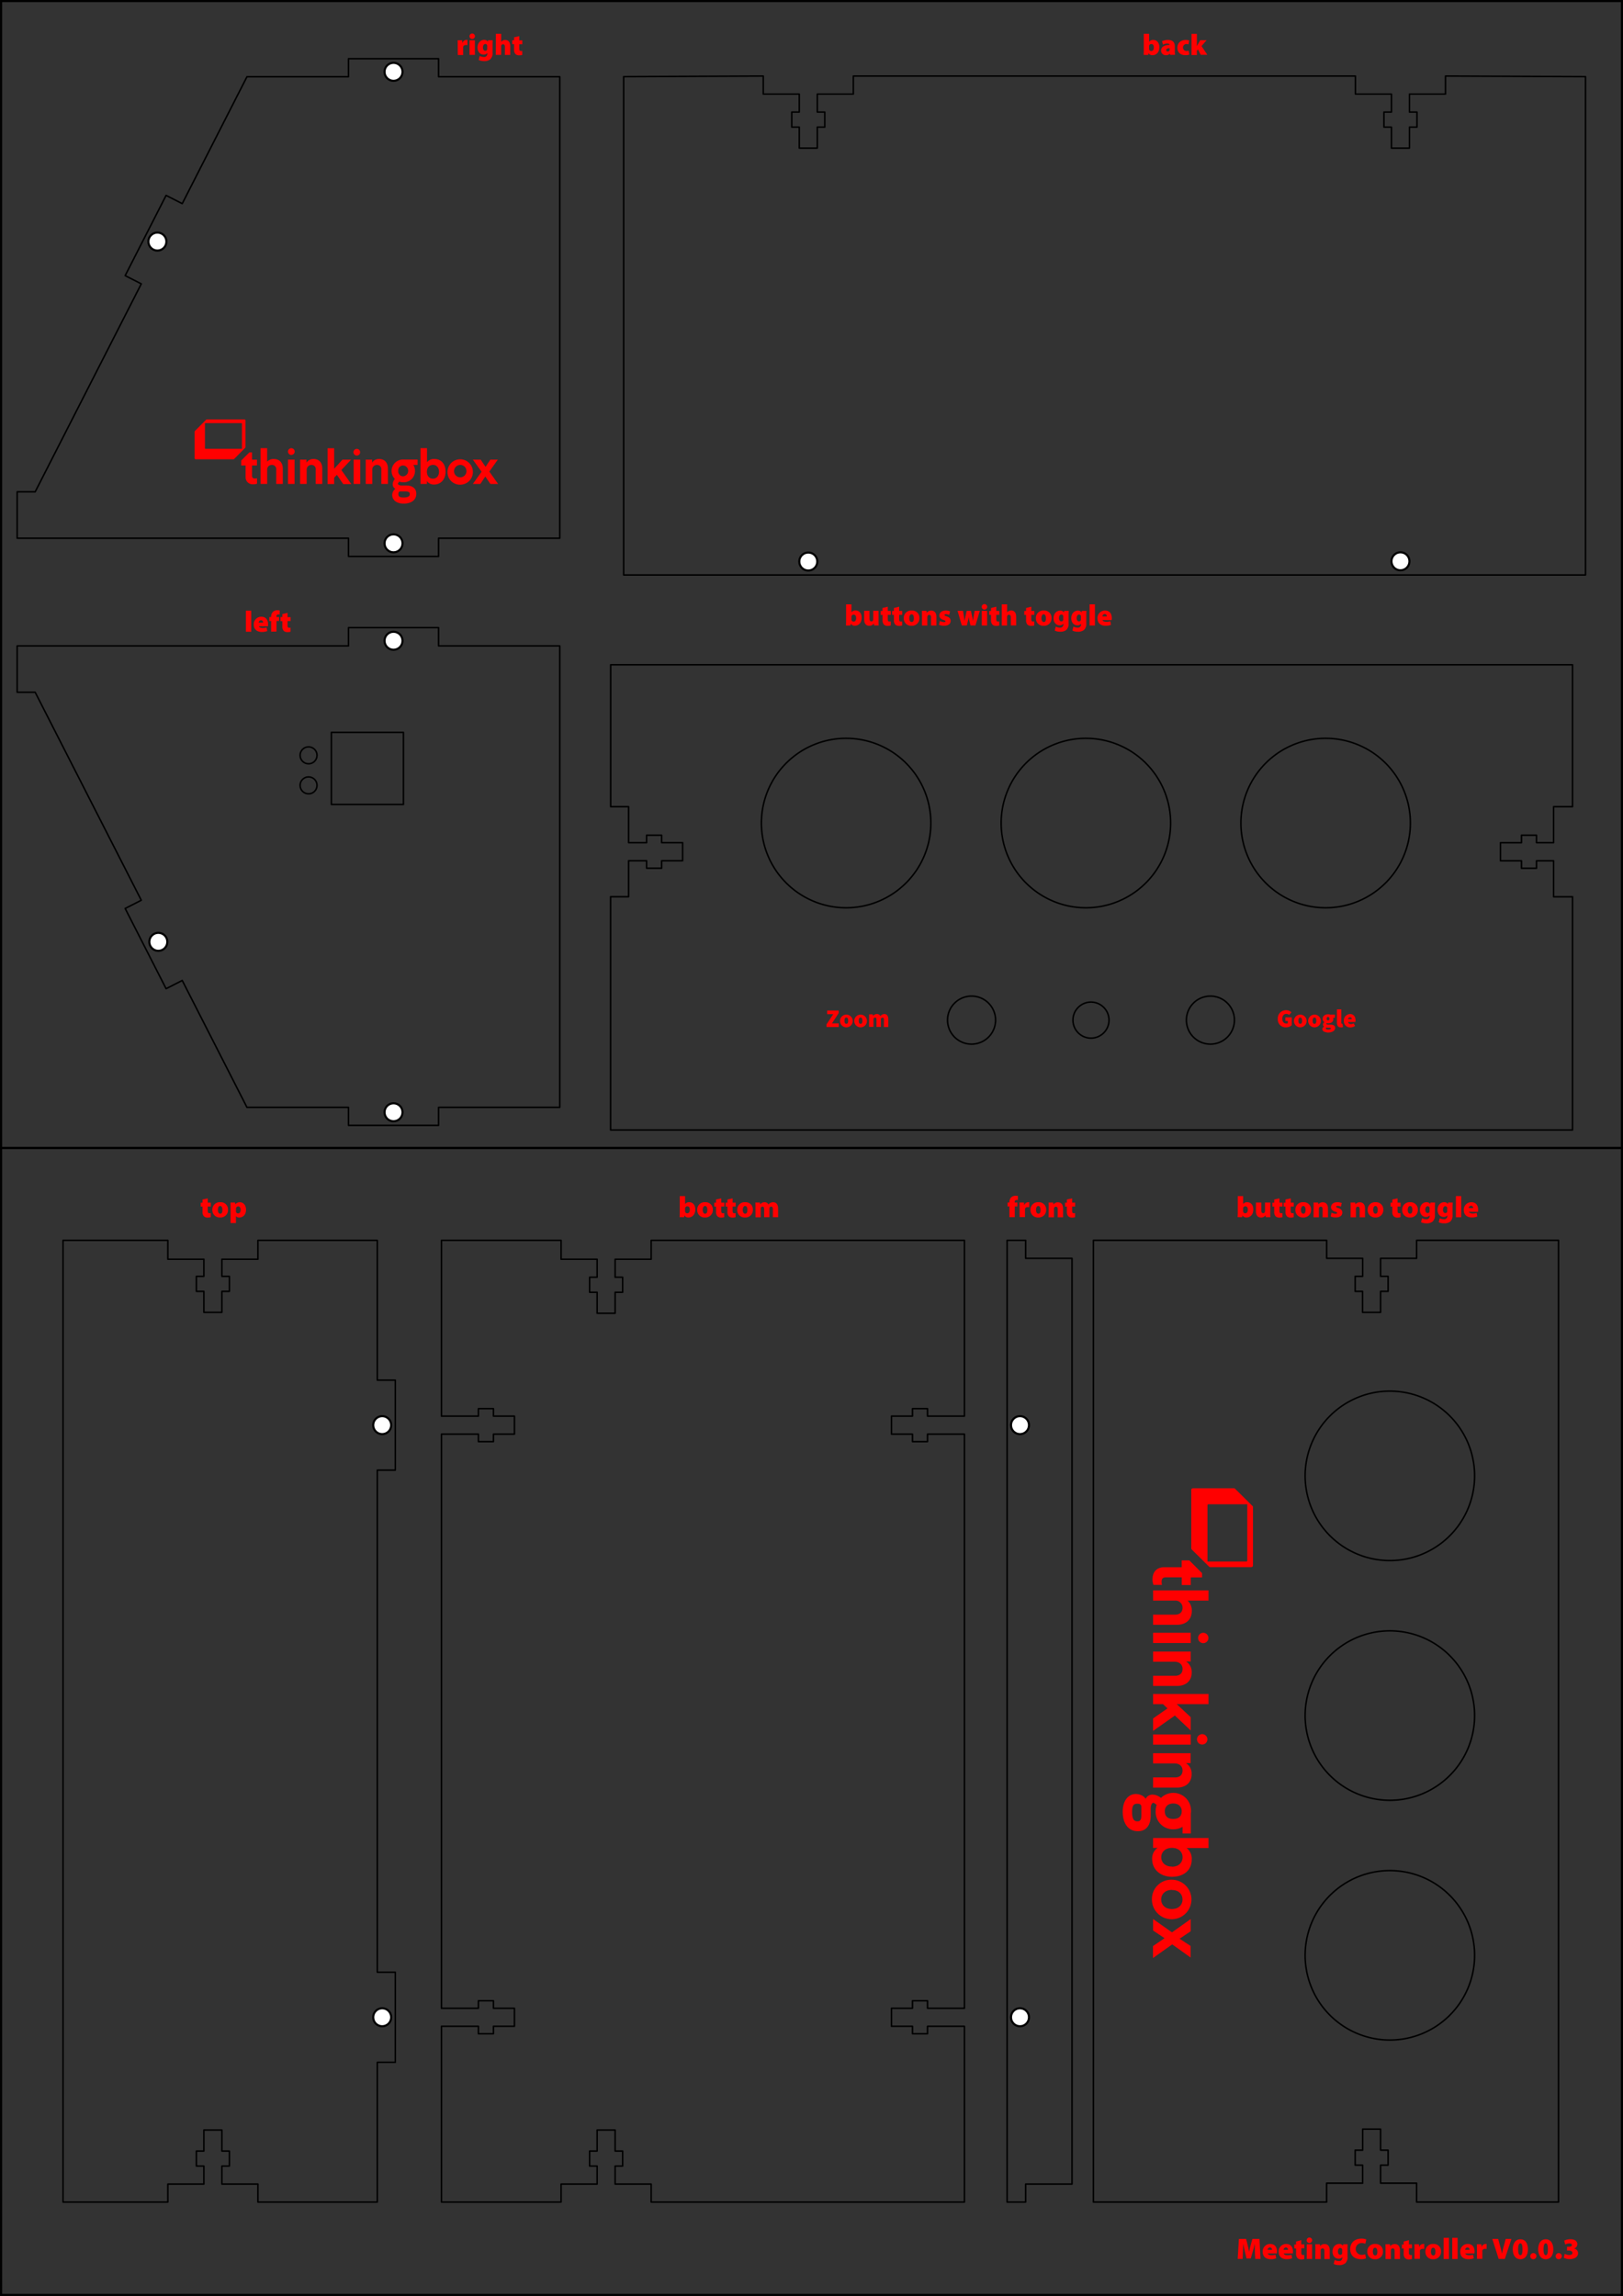 <svg xmlns="http://www.w3.org/2000/svg" width="270.29mm" height="382.4mm" viewBox="0 0 766.17 1083.98"><rect x="0" y="0" width="766.17" height="1083.98" fill="#333333" stroke="none"/><defs><style>.cls-1,.cls-3{fill:none;}.cls-1,.cls-3,.cls-5{stroke:#000;}.cls-1{stroke-linecap:round;stroke-linejoin:round;stroke-width:0.71px;}.cls-2,.cls-4{fill:red;}.cls-3,.cls-5{stroke-miterlimit:10;}.cls-4{fill-rule:evenodd;}.cls-5{fill:#fff;}</style></defs><g id="Layer_10" data-name="Layer 10"><polygon class="cls-1" points="506.08 594.09 484.19 594.09 484.19 585.59 475.43 585.59 475.43 1039.66 484.19 1039.66 484.19 1031.15 506.08 1031.15 506.08 594.09"/><path class="cls-2" d="M414.43,544.32l3.19-4.82h-2.88v-1.73h5.42V539L417,543.84h3.21v1.73h-5.75Z" transform="translate(-24.26 -60.68)"/><path class="cls-2" d="M420.81,542.57a3,3,0,1,1,3,3.14A3,3,0,0,1,420.81,542.57Zm3.84,0c0-.91-.24-1.49-.86-1.49s-.87.58-.87,1.49.24,1.49.87,1.49S424.65,543.48,424.65,542.57Z" transform="translate(-24.26 -60.68)"/><path class="cls-2" d="M427.53,542.57a3,3,0,1,1,3,3.14A3,3,0,0,1,427.53,542.57Zm3.84,0c0-.91-.24-1.49-.86-1.49s-.87.58-.87,1.49.24,1.49.87,1.49S431.37,543.48,431.37,542.57Z" transform="translate(-24.26 -60.68)"/><path class="cls-2" d="M434.56,539.57h1.68l.15.73h0a2.49,2.49,0,0,1,1.8-.87,1.69,1.69,0,0,1,1.66,1,2.51,2.51,0,0,1,1.85-1c1.31,0,1.89,1,1.89,2.45v3.69h-2.06v-3.43c0-.77-.19-1-.6-1a1.27,1.27,0,0,0-.84.45v3.94h-2.06v-3.43c0-.77-.2-1-.6-1a1.27,1.27,0,0,0-.84.45v3.94h-2.07Z" transform="translate(-24.26 -60.68)"/><path class="cls-2" d="M627.48,541.73a3.83,3.83,0,0,1,3.89-4.1,3.44,3.44,0,0,1,2.54,1l-1.08,1.25a1.87,1.87,0,0,0-1.39-.51c-1.05,0-1.84.84-1.84,2.26s.64,2.28,2,2.28a1.11,1.11,0,0,0,.6-.15v-1.08h-1.15V541h3v3.71a3.93,3.93,0,0,1-2.64,1A3.69,3.69,0,0,1,627.48,541.73Z" transform="translate(-24.26 -60.68)"/><path class="cls-2" d="M635.09,542.57a3,3,0,1,1,3,3.14A3,3,0,0,1,635.09,542.57Zm3.84,0c0-.91-.24-1.49-.86-1.49s-.87.58-.87,1.49.24,1.49.87,1.49S638.93,543.48,638.93,542.57Z" transform="translate(-24.26 -60.68)"/><path class="cls-2" d="M641.81,542.57a3,3,0,1,1,3,3.14A3,3,0,0,1,641.81,542.57Zm3.84,0c0-.91-.24-1.49-.86-1.49s-.87.58-.87,1.49.24,1.49.87,1.49S645.65,543.48,645.65,542.57Z" transform="translate(-24.26 -60.68)"/><path class="cls-2" d="M648.51,546.55a1.3,1.3,0,0,1,.84-1.15v0a1.17,1.17,0,0,1-.55-1,1.46,1.46,0,0,1,.67-1.13v0a1.87,1.87,0,0,1-.82-1.54c0-1.49,1.25-2.18,2.57-2.18a3.27,3.27,0,0,1,1,.14h2.23v1.49h-.86a2.41,2.41,0,0,1,.09.62c0,1.42-1.08,2-2.42,2a3,3,0,0,1-.67-.08.39.39,0,0,0-.15.35c0,.26.24.36.84.36h.9c1.5,0,2.37.45,2.37,1.56,0,1.29-1.35,2.18-3.48,2.18C649.66,548,648.51,547.63,648.51,546.55Zm4-.33c0-.32-.29-.36-.8-.36h-.47a3,3,0,0,1-.87-.08.61.61,0,0,0-.21.44c0,.38.48.55,1.17.55S652.54,546.55,652.54,546.22Zm-.67-4.61c0-.55-.27-.81-.65-.81s-.65.26-.65.81.27.84.65.84S651.87,542.19,651.87,541.61Z" transform="translate(-24.26 -60.68)"/><path class="cls-2" d="M655.4,543.46v-6.24h2.06v6.31c0,.41.19.53.34.53a.59.59,0,0,0,.21,0l.24,1.52a2.71,2.71,0,0,1-1,.16C655.85,545.71,655.4,544.8,655.4,543.46Z" transform="translate(-24.26 -60.68)"/><path class="cls-2" d="M658.66,542.57a3,3,0,0,1,2.88-3.14c1.77,0,2.61,1.29,2.61,2.9a4,4,0,0,1-.08.86h-3.42a1.26,1.26,0,0,0,1.39,1,2.54,2.54,0,0,0,1.25-.36l.65,1.23a4.09,4.09,0,0,1-2.19.69A2.94,2.94,0,0,1,658.66,542.57Zm3.74-.72a.75.75,0,0,0-.81-.86.94.94,0,0,0-1,.86Z" transform="translate(-24.26 -60.68)"/><rect class="cls-1" x="156.43" y="345.78" width="34.02" height="34.02"/><circle class="cls-1" cx="145.66" cy="356.61" r="4"/><circle class="cls-1" cx="145.66" cy="370.79" r="4"/><polygon class="cls-1" points="207.03 304.94 207.03 296.33 164.51 296.33 164.51 304.94 16.6 304.94 16.6 304.94 8.1 304.94 8.1 326.84 16.6 326.84 66.69 425.03 59.08 428.91 78.4 466.79 86.02 462.9 116.58 522.82 164.51 522.82 164.51 531.32 207.03 531.32 207.03 522.82 264.25 522.82 264.25 304.94 207.03 304.94"/><polygon class="cls-1" points="207.03 36.23 207.03 27.72 164.51 27.72 164.51 36.23 116.58 36.23 86.02 96.14 78.4 92.25 59.08 130.13 66.69 134.01 16.6 232.2 8.1 232.2 8.1 254.1 16.6 254.1 164.51 254.1 164.51 262.71 207.03 262.71 207.03 254.1 264.25 254.1 264.25 36.23 207.03 36.23"/></g><g id="Layer_14" data-name="Layer 14"><path class="cls-2" d="M240.33,82c0-1.09,0-1.75-.06-2.32h2.16l.08,1.25h.06a2,2,0,0,1,1.83-1.41,1.64,1.64,0,0,1,.51,0V82a2.93,2.93,0,0,0-.65-.07c-.74,0-1.25.31-1.37.87a1.94,1.94,0,0,0,0,.44v3.4h-2.52Z" transform="translate(-24.26 -60.68)"/><path class="cls-2" d="M248.46,77.79a1.29,1.29,0,0,1-2.58,0,1.29,1.29,0,0,1,2.58,0Zm-2.55,8.8V79.7h2.52v6.89Z" transform="translate(-24.26 -60.68)"/><path class="cls-2" d="M256.85,79.7c0,.42-.07,1-.07,2.13v3.75a3.92,3.92,0,0,1-1.07,3.08,4.35,4.35,0,0,1-2.91.86,5.81,5.81,0,0,1-2.56-.52l.47-1.91a4.38,4.38,0,0,0,2,.51A1.45,1.45,0,0,0,254.3,86v-.3h0a2.12,2.12,0,0,1-1.72.77c-1.68,0-2.9-1.35-2.9-3.35,0-2.17,1.4-3.62,3.12-3.62a2,2,0,0,1,1.78.89h0l.08-.73Zm-2.59,2.84c0-.1,0-.22,0-.32a.9.9,0,0,0-.9-.78c-.6,0-1.12.58-1.12,1.68,0,.89.42,1.55,1.12,1.55a.88.88,0,0,0,.88-.69,1.73,1.73,0,0,0,0-.51Z" transform="translate(-24.26 -60.68)"/><path class="cls-2" d="M258.34,76.64h2.52v3.79h0a2.67,2.67,0,0,1,.81-.65,2.46,2.46,0,0,1,1.06-.24c1.55,0,2.4,1.11,2.4,3.06v4h-2.52V82.88c0-.81-.26-1.3-.89-1.3a.84.84,0,0,0-.82.54,1.18,1.18,0,0,0-.07.41v4.06h-2.52Z" transform="translate(-24.26 -60.68)"/><path class="cls-2" d="M269.39,77.74v2h1.43v1.85h-1.43v2c0,.83.2,1.16.8,1.16a3,3,0,0,0,.6-.05v1.92a5.22,5.22,0,0,1-1.5.18,2.41,2.41,0,0,1-1.72-.62,2.92,2.92,0,0,1-.64-2.15V81.55h-.86V79.7h.86V78.3Z" transform="translate(-24.26 -60.68)"/><path class="cls-2" d="M564.15,86.59c0-.45.06-1.33.06-2.19V76.64h2.52V80.4h0a2.38,2.38,0,0,1,2-.86c1.64,0,2.84,1.35,2.82,3.46,0,2.5-1.57,3.74-3.17,3.74a2.17,2.17,0,0,1-2-1h0l-.1.88Zm2.58-3a3.27,3.27,0,0,0,0,.35,1,1,0,0,0,1,.83c.75,0,1.22-.56,1.22-1.65s-.37-1.64-1.22-1.64a1,1,0,0,0-1,.85c0,.11,0,.23,0,.34Z" transform="translate(-24.26 -60.68)"/><path class="cls-2" d="M576.71,86.59l-.14-.6h0a2.5,2.5,0,0,1-1.92.75,2.16,2.16,0,0,1-2.27-2.17c0-1.85,1.66-2.66,4-2.67v-.06c0-.28-.21-.59-1.12-.59a4.24,4.24,0,0,0-2,.52l-.45-1.61a6.47,6.47,0,0,1,2.86-.62c2.36,0,3.19,1.32,3.19,3v2.33a9.07,9.07,0,0,0,.11,1.68Zm-.29-3.15c-1,0-1.61.29-1.61.89a.63.63,0,0,0,.71.66.92.92,0,0,0,.87-.63,1.42,1.42,0,0,0,0-.36Z" transform="translate(-24.26 -60.68)"/><path class="cls-2" d="M585.7,86.45a5.33,5.33,0,0,1-1.9.28c-2.29,0-3.73-1.33-3.73-3.53,0-2,1.35-3.66,4-3.66a5.11,5.11,0,0,1,1.59.24l-.36,1.87a2.75,2.75,0,0,0-1.08-.19,1.66,1.66,0,0,0,.06,3.31,2.83,2.83,0,0,0,1.1-.17Z" transform="translate(-24.26 -60.68)"/><path class="cls-2" d="M589.27,82.5h0a8.14,8.14,0,0,1,.45-.84l1.13-2h3l-2.38,2.77,2.73,4.12h-3.11L589.78,84l-.51.67v2h-2.52v-10h2.52Z" transform="translate(-24.26 -60.68)"/><path class="cls-2" d="M423.63,356c0-.45.05-1.34.05-2.19V346h2.52v3.75h0a2.42,2.42,0,0,1,2-.85c1.64,0,2.85,1.34,2.82,3.46,0,2.49-1.57,3.74-3.17,3.74a2.2,2.2,0,0,1-2-1h0l-.09.89Zm2.57-3c0,.12,0,.25,0,.35a1.05,1.05,0,0,0,1,.82c.74,0,1.22-.56,1.22-1.65s-.38-1.64-1.22-1.64a1,1,0,0,0-1,.86c0,.11,0,.22,0,.33Z" transform="translate(-24.26 -60.68)"/><path class="cls-2" d="M439,353.62c0,1,0,1.77.05,2.36H436.9l-.11-.92h-.06a2.37,2.37,0,0,1-2.08,1.07c-1.54,0-2.44-1-2.44-3v-4.07h2.52v3.66c0,.88.29,1.36.88,1.36a.85.85,0,0,0,.82-.59.8.8,0,0,0,.07-.36v-4.07H439Z" transform="translate(-24.26 -60.68)"/><path class="cls-2" d="M443.35,347.12v2h1.43v1.85h-1.43v2c0,.82.2,1.16.8,1.16a2.88,2.88,0,0,0,.61-.06v1.92a5.26,5.26,0,0,1-1.5.19,2.48,2.48,0,0,1-1.73-.62,3,3,0,0,1-.64-2.16v-2.41H440v-1.85h.86v-1.4Z" transform="translate(-24.26 -60.68)"/><path class="cls-2" d="M448.72,347.12v2h1.42v1.85h-1.42v2c0,.82.19,1.16.79,1.16a2.88,2.88,0,0,0,.61-.06v1.92a5.26,5.26,0,0,1-1.5.19,2.45,2.45,0,0,1-1.72-.62,2.9,2.9,0,0,1-.65-2.16v-2.41h-.85v-1.85h.85v-1.4Z" transform="translate(-24.26 -60.68)"/><path class="cls-2" d="M458.28,352.46a3.48,3.48,0,0,1-3.72,3.67,3.43,3.43,0,0,1-3.66-3.56,3.48,3.48,0,0,1,3.8-3.64A3.38,3.38,0,0,1,458.28,352.46Zm-4.78.07c0,1,.34,1.82,1.13,1.82s1.05-.71,1.05-1.82c0-.95-.31-1.82-1.07-1.82S453.5,351.62,453.5,352.53Z" transform="translate(-24.26 -60.68)"/><path class="cls-2" d="M459.5,351.42c0-.91,0-1.71-.06-2.34h2.17l.11.89h.06a2.46,2.46,0,0,1,2.06-1c1.61,0,2.48,1.09,2.48,3V356H463.8v-3.76c0-.8-.29-1.26-.89-1.26a.87.87,0,0,0-.82.6,1.31,1.31,0,0,0-.07.51V356H459.5Z" transform="translate(-24.26 -60.68)"/><path class="cls-2" d="M467.94,353.86a4.52,4.52,0,0,0,1.92.52c.53,0,.74-.13.74-.38s-.16-.36-.9-.6c-1.51-.48-2-1.3-2-2.1,0-1.38,1.17-2.37,3-2.37a5.11,5.11,0,0,1,2.06.39l-.4,1.71a4.08,4.08,0,0,0-1.53-.38c-.43,0-.69.11-.69.4s.23.36,1,.63c1.36.44,1.88,1.14,1.89,2.14,0,1.31-1,2.3-3.15,2.3a5.39,5.39,0,0,1-2.35-.48Z" transform="translate(-24.26 -60.68)"/><path class="cls-2" d="M478.86,349.08l.4,2.54c.12.69.23,1.47.34,2.28h0c.12-.81.32-1.61.46-2.27l.55-2.55h2l.52,2.46c.17.77.34,1.55.46,2.36h0c.08-.81.21-1.61.34-2.39l.42-2.43h2.46l-2.06,6.9H482.4l-.47-2.05c-.14-.64-.24-1.22-.38-2.1h0a13.28,13.28,0,0,1-.37,2.07l-.5,2.08h-2.38l-2-6.9Z" transform="translate(-24.26 -60.68)"/><path class="cls-2" d="M490.28,347.18a1.29,1.29,0,0,1-2.58,0,1.29,1.29,0,0,1,2.58,0Zm-2.55,8.8v-6.9h2.52V356Z" transform="translate(-24.26 -60.68)"/><path class="cls-2" d="M494.58,347.12v2H496v1.85h-1.43v2c0,.82.2,1.16.8,1.16a2.85,2.85,0,0,0,.6-.06v1.92a5.15,5.15,0,0,1-1.5.19,2.45,2.45,0,0,1-1.72-.62,3,3,0,0,1-.65-2.16v-2.41h-.85v-1.85h.85v-1.4Z" transform="translate(-24.26 -60.68)"/><path class="cls-2" d="M497.18,346h2.52v3.78h0a2.64,2.64,0,0,1,.81-.64,2.33,2.33,0,0,1,1.06-.24c1.55,0,2.4,1.11,2.4,3.05v4h-2.52v-3.72c0-.81-.26-1.3-.89-1.3a.84.84,0,0,0-.82.55,1.12,1.12,0,0,0-.07.4V356h-2.52Z" transform="translate(-24.26 -60.68)"/><path class="cls-2" d="M511.1,347.12v2h1.43v1.85H511.1v2c0,.82.2,1.16.8,1.16a2.85,2.85,0,0,0,.6-.06v1.92a5.15,5.15,0,0,1-1.5.19,2.45,2.45,0,0,1-1.72-.62,3,3,0,0,1-.64-2.16v-2.41h-.86v-1.85h.86v-1.4Z" transform="translate(-24.26 -60.68)"/><path class="cls-2" d="M520.66,352.46a3.48,3.48,0,0,1-3.72,3.67,3.43,3.43,0,0,1-3.66-3.56,3.48,3.48,0,0,1,3.8-3.64A3.38,3.38,0,0,1,520.66,352.46Zm-4.77.07c0,1,.33,1.82,1.12,1.82s1-.71,1-1.82c0-.95-.31-1.82-1.07-1.82S515.89,351.62,515.89,352.53Z" transform="translate(-24.26 -60.68)"/><path class="cls-2" d="M528.78,349.08c0,.42-.07,1-.07,2.13V355a3.92,3.92,0,0,1-1.06,3.08,4.41,4.41,0,0,1-2.91.85,5.85,5.85,0,0,1-2.57-.52l.48-1.9a4.36,4.36,0,0,0,2,.5,1.45,1.45,0,0,0,1.59-1.55v-.31h0a2.12,2.12,0,0,1-1.73.77c-1.68,0-2.9-1.34-2.9-3.35,0-2.17,1.4-3.61,3.13-3.61a2,2,0,0,1,1.78.88h0l.09-.73Zm-2.59,2.85a1.66,1.66,0,0,0,0-.32.89.89,0,0,0-.89-.79c-.6,0-1.12.59-1.12,1.68,0,.9.42,1.56,1.12,1.56a.88.88,0,0,0,.88-.69,2.2,2.2,0,0,0,0-.52Z" transform="translate(-24.26 -60.68)"/><path class="cls-2" d="M537.13,349.08c0,.42-.07,1-.07,2.13V355a3.92,3.92,0,0,1-1.07,3.08,4.41,4.41,0,0,1-2.91.85,5.81,5.81,0,0,1-2.56-.52l.47-1.9a4.39,4.39,0,0,0,2,.5,1.45,1.45,0,0,0,1.6-1.55v-.31h0a2.12,2.12,0,0,1-1.72.77c-1.68,0-2.9-1.34-2.9-3.35,0-2.17,1.4-3.61,3.12-3.61a2,2,0,0,1,1.78.88h0l.08-.73Zm-2.59,2.85a3.16,3.16,0,0,0,0-.32.9.9,0,0,0-.9-.79c-.6,0-1.12.59-1.12,1.68,0,.9.42,1.56,1.12,1.56a.88.88,0,0,0,.88-.69,1.77,1.77,0,0,0,0-.52Z" transform="translate(-24.26 -60.68)"/><path class="cls-2" d="M538.62,346h2.52v10h-2.52Z" transform="translate(-24.26 -60.68)"/><path class="cls-2" d="M544.76,353.41c.08.55.88.86,1.76.86a6,6,0,0,0,1.89-.27l.32,1.68a6.72,6.72,0,0,1-2.57.44c-2.43,0-3.8-1.33-3.8-3.52a3.51,3.51,0,0,1,3.57-3.67c2.23,0,3.18,1.64,3.18,3.53a3.88,3.88,0,0,1-.1,1Zm2-1.71a1,1,0,0,0-1-1.12,1.14,1.14,0,0,0-1.08,1.12Z" transform="translate(-24.26 -60.68)"/><path class="cls-2" d="M608.52,635.33c0-.45.06-1.34.06-2.19v-7.76h2.52v3.75h0a2.4,2.4,0,0,1,2-.85c1.64,0,2.84,1.34,2.81,3.46,0,2.49-1.56,3.74-3.16,3.74a2.18,2.18,0,0,1-2-1h0l-.1.89Zm2.58-3a1.9,1.9,0,0,0,0,.35,1,1,0,0,0,1,.82c.74,0,1.22-.56,1.22-1.65s-.38-1.64-1.22-1.64a1,1,0,0,0-1,.86,1.84,1.84,0,0,0,0,.33Z" transform="translate(-24.26 -60.68)"/><path class="cls-2" d="M623.91,633c0,1,0,1.77.06,2.36H621.8l-.12-.92h0a2.39,2.39,0,0,1-2.09,1.07c-1.54,0-2.44-1-2.44-3v-4.07h2.53v3.66c0,.88.29,1.36.88,1.36a.84.84,0,0,0,.81-.59.68.68,0,0,0,.07-.36v-4.07h2.52Z" transform="translate(-24.26 -60.68)"/><path class="cls-2" d="M628.25,626.47v2h1.43v1.85h-1.43v2c0,.82.2,1.16.8,1.16a2.85,2.85,0,0,0,.6-.06v1.92a5.15,5.15,0,0,1-1.5.19,2.45,2.45,0,0,1-1.72-.62,3,3,0,0,1-.65-2.16v-2.41h-.85v-1.85h.85V627Z" transform="translate(-24.26 -60.68)"/><path class="cls-2" d="M633.61,626.47v2H635v1.85h-1.43v2c0,.82.2,1.16.8,1.16a2.77,2.77,0,0,0,.6-.06v1.92a5.15,5.15,0,0,1-1.5.19,2.45,2.45,0,0,1-1.72-.62,3,3,0,0,1-.64-2.16v-2.41h-.86v-1.85h.86V627Z" transform="translate(-24.26 -60.68)"/><path class="cls-2" d="M643.18,631.81a3.49,3.49,0,0,1-3.73,3.67,3.43,3.43,0,0,1-3.66-3.56,3.48,3.48,0,0,1,3.8-3.64A3.39,3.39,0,0,1,643.18,631.81Zm-4.78.07c0,1,.34,1.82,1.12,1.82s1.05-.71,1.05-1.82c0-1-.31-1.82-1.06-1.82S638.4,631,638.4,631.88Z" transform="translate(-24.26 -60.68)"/><path class="cls-2" d="M644.39,630.77c0-.91,0-1.71-.06-2.34h2.18l.11.89h0a2.47,2.47,0,0,1,2.06-1c1.61,0,2.48,1.09,2.48,3v4.07h-2.52v-3.76c0-.8-.28-1.26-.88-1.26a.88.88,0,0,0-.83.6,1.57,1.57,0,0,0-.07.51v3.91h-2.52Z" transform="translate(-24.26 -60.68)"/><path class="cls-2" d="M652.83,633.21a4.52,4.52,0,0,0,1.92.52c.53,0,.74-.13.74-.38s-.15-.36-.89-.6c-1.52-.48-2-1.3-2-2.1,0-1.38,1.16-2.37,3-2.37a5.19,5.19,0,0,1,2.06.39l-.41,1.71a4,4,0,0,0-1.52-.38c-.44,0-.69.11-.69.39s.22.37,1,.64c1.36.44,1.87,1.14,1.89,2.14,0,1.32-1,2.3-3.16,2.3a5.42,5.42,0,0,1-2.35-.48Z" transform="translate(-24.26 -60.68)"/><path class="cls-2" d="M661.86,630.77c0-.91,0-1.71-.05-2.34H664l.11.89h0a2.49,2.49,0,0,1,2.06-1c1.61,0,2.48,1.09,2.48,3v4.07h-2.52v-3.76c0-.8-.28-1.26-.88-1.26a.88.88,0,0,0-.83.6,1.57,1.57,0,0,0-.07.51v3.91h-2.52Z" transform="translate(-24.26 -60.68)"/><path class="cls-2" d="M677.28,631.81a3.48,3.48,0,0,1-3.73,3.67,3.42,3.42,0,0,1-3.65-3.56,3.48,3.48,0,0,1,3.79-3.64A3.39,3.39,0,0,1,677.28,631.81Zm-4.78.07c0,1,.34,1.82,1.12,1.82s1-.71,1-1.82c0-1-.3-1.82-1.06-1.82S672.5,631,672.5,631.88Z" transform="translate(-24.26 -60.68)"/><path class="cls-2" d="M684,626.47v2h1.43v1.85H684v2c0,.82.2,1.16.8,1.16a2.88,2.88,0,0,0,.61-.06v1.92a5.26,5.26,0,0,1-1.5.19,2.48,2.48,0,0,1-1.73-.62,3,3,0,0,1-.64-2.16v-2.41h-.85v-1.85h.85V627Z" transform="translate(-24.26 -60.68)"/><path class="cls-2" d="M693.59,631.81a3.48,3.48,0,0,1-3.73,3.67,3.42,3.42,0,0,1-3.65-3.56,3.48,3.48,0,0,1,3.79-3.64A3.39,3.39,0,0,1,693.59,631.81Zm-4.78.07c0,1,.34,1.82,1.12,1.82S691,633,691,631.88c0-1-.3-1.82-1.06-1.82S688.81,631,688.81,631.88Z" transform="translate(-24.26 -60.68)"/><path class="cls-2" d="M701.71,628.43c0,.42-.07,1-.07,2.13v3.76a3.92,3.92,0,0,1-1.07,3.08,4.38,4.38,0,0,1-2.91.85,5.81,5.81,0,0,1-2.56-.52l.47-1.9a4.39,4.39,0,0,0,2,.5,1.45,1.45,0,0,0,1.6-1.55v-.31h0a2.1,2.1,0,0,1-1.72.77c-1.68,0-2.9-1.34-2.9-3.35,0-2.17,1.4-3.61,3.12-3.61a2,2,0,0,1,1.78.88h0l.08-.73Zm-2.59,2.85a3.16,3.16,0,0,0,0-.32.89.89,0,0,0-.9-.79c-.6,0-1.12.59-1.12,1.68,0,.9.42,1.56,1.12,1.56a.89.89,0,0,0,.89-.69,2.2,2.2,0,0,0,0-.52Z" transform="translate(-24.26 -60.68)"/><path class="cls-2" d="M710.05,628.43c0,.42-.07,1-.07,2.13v3.76a3.92,3.92,0,0,1-1.06,3.08,4.41,4.41,0,0,1-2.91.85,5.85,5.85,0,0,1-2.57-.52l.48-1.9a4.36,4.36,0,0,0,2,.5,1.45,1.45,0,0,0,1.59-1.55v-.31h0a2.12,2.12,0,0,1-1.73.77c-1.68,0-2.9-1.34-2.9-3.35,0-2.17,1.4-3.61,3.13-3.61a2,2,0,0,1,1.78.88h0l.09-.73Zm-2.59,2.85a1.66,1.66,0,0,0,0-.32.89.89,0,0,0-.89-.79c-.61,0-1.12.59-1.12,1.68,0,.9.42,1.56,1.12,1.56a.88.88,0,0,0,.88-.69,2.2,2.2,0,0,0,0-.52Z" transform="translate(-24.26 -60.68)"/><path class="cls-2" d="M711.55,625.38h2.52v10h-2.52Z" transform="translate(-24.26 -60.68)"/><path class="cls-2" d="M717.68,632.76c.08.55.88.86,1.76.86a6.07,6.07,0,0,0,1.9-.27l.32,1.68a6.78,6.78,0,0,1-2.58.44c-2.42,0-3.8-1.34-3.8-3.52a3.51,3.51,0,0,1,3.58-3.67c2.22,0,3.18,1.64,3.18,3.53a4.46,4.46,0,0,1-.1,1Zm2-1.71a1,1,0,0,0-1-1.12,1.15,1.15,0,0,0-1.08,1.12Z" transform="translate(-24.26 -60.68)"/><path class="cls-2" d="M500.77,635.33v-5.05h-.88v-1.85h.88v-.23a3.11,3.11,0,0,1,.89-2.26,3,3,0,0,1,2-.71,4.75,4.75,0,0,1,1.16.12l-.06,1.93a2.38,2.38,0,0,0-.64-.08.82.82,0,0,0-.85.9v.33h1.26v1.85H503.3v5.05Z" transform="translate(-24.26 -60.68)"/><path class="cls-2" d="M505.56,630.76c0-1.09,0-1.75-.06-2.33h2.16l.08,1.25h.06a2,2,0,0,1,1.83-1.4,2,2,0,0,1,.51,0v2.37a2.93,2.93,0,0,0-.65-.07c-.74,0-1.24.31-1.37.87a1.8,1.8,0,0,0,0,.43v3.41h-2.52Z" transform="translate(-24.26 -60.68)"/><path class="cls-2" d="M518.12,631.81a3.49,3.49,0,0,1-3.73,3.67,3.42,3.42,0,0,1-3.65-3.56,3.48,3.48,0,0,1,3.79-3.64A3.39,3.39,0,0,1,518.12,631.81Zm-4.78.07c0,1,.34,1.82,1.12,1.82s1-.71,1-1.82c0-1-.31-1.82-1.06-1.82S513.34,631,513.34,631.88Z" transform="translate(-24.26 -60.68)"/><path class="cls-2" d="M519.33,630.77c0-.91,0-1.71-.05-2.34h2.17l.11.89h.06a2.45,2.45,0,0,1,2-1c1.62,0,2.48,1.09,2.48,3v4.07h-2.52v-3.76c0-.8-.28-1.26-.88-1.26a.89.89,0,0,0-.83.6,1.57,1.57,0,0,0-.07.51v3.91h-2.52Z" transform="translate(-24.26 -60.68)"/><path class="cls-2" d="M530.38,626.47v2h1.43v1.85h-1.43v2c0,.82.2,1.16.8,1.16a2.85,2.85,0,0,0,.6-.06v1.92a5.15,5.15,0,0,1-1.5.19,2.45,2.45,0,0,1-1.72-.62,3,3,0,0,1-.65-2.16v-2.41h-.85v-1.85h.85V627Z" transform="translate(-24.26 -60.68)"/><path class="cls-2" d="M345.09,635.33c0-.45.06-1.34.06-2.19v-7.76h2.52v3.75h0a2.39,2.39,0,0,1,2-.85c1.63,0,2.84,1.34,2.81,3.46,0,2.49-1.57,3.74-3.16,3.74a2.21,2.21,0,0,1-2-1h0l-.1.89Zm2.58-3a1.9,1.9,0,0,0,0,.35,1,1,0,0,0,1,.82c.74,0,1.22-.56,1.22-1.65s-.38-1.64-1.22-1.64a1,1,0,0,0-1,.86,1.84,1.84,0,0,0,0,.33Z" transform="translate(-24.26 -60.68)"/><path class="cls-2" d="M360.77,631.81a3.48,3.48,0,0,1-3.72,3.67,3.43,3.43,0,0,1-3.66-3.56,3.48,3.48,0,0,1,3.8-3.64A3.38,3.38,0,0,1,360.77,631.81Zm-4.77.07c0,1,.33,1.82,1.12,1.82s1.05-.71,1.05-1.82c0-1-.31-1.82-1.07-1.82S356,631,356,631.88Z" transform="translate(-24.26 -60.68)"/><path class="cls-2" d="M364.75,626.47v2h1.43v1.85h-1.43v2c0,.82.19,1.16.8,1.16a2.85,2.85,0,0,0,.6-.06v1.92a5.26,5.26,0,0,1-1.5.19,2.45,2.45,0,0,1-1.72-.62,3,3,0,0,1-.65-2.16v-2.41h-.85v-1.85h.85V627Z" transform="translate(-24.26 -60.68)"/><path class="cls-2" d="M370.11,626.47v2h1.43v1.85h-1.43v2c0,.82.2,1.16.8,1.16a2.85,2.85,0,0,0,.6-.06v1.92a5.15,5.15,0,0,1-1.5.19,2.45,2.45,0,0,1-1.72-.62,3,3,0,0,1-.65-2.16v-2.41h-.85v-1.85h.85V627Z" transform="translate(-24.26 -60.68)"/><path class="cls-2" d="M379.67,631.81a3.48,3.48,0,0,1-3.72,3.67,3.43,3.43,0,0,1-3.66-3.56,3.48,3.48,0,0,1,3.8-3.64A3.38,3.38,0,0,1,379.67,631.81Zm-4.77.07c0,1,.33,1.82,1.12,1.82s1.05-.71,1.05-1.82c0-1-.31-1.82-1.07-1.82S374.9,631,374.9,631.88Z" transform="translate(-24.26 -60.68)"/><path class="cls-2" d="M380.89,630.77c0-.91,0-1.71-.06-2.34H383l.09.86h.06a2.43,2.43,0,0,1,2-1,1.91,1.91,0,0,1,1.86,1.09h0a2.9,2.9,0,0,1,1-.81,2.67,2.67,0,0,1,1.22-.28c1.49,0,2.34,1.08,2.34,3v4.07h-2.45v-3.69c0-.85-.25-1.34-.81-1.34a.79.79,0,0,0-.77.58,1.53,1.53,0,0,0-.07.51v3.94H385v-3.76c0-.77-.24-1.27-.8-1.27a.82.82,0,0,0-.77.57,1.26,1.26,0,0,0-.07.51v4h-2.45Z" transform="translate(-24.26 -60.68)"/><path class="cls-2" d="M122.33,626.47v2h1.43v1.85h-1.43v2c0,.82.19,1.16.8,1.16a2.85,2.85,0,0,0,.6-.06v1.92a5.26,5.26,0,0,1-1.5.19,2.45,2.45,0,0,1-1.72-.62,3,3,0,0,1-.65-2.16v-2.41H119v-1.85h.85V627Z" transform="translate(-24.26 -60.68)"/><path class="cls-2" d="M131.89,631.81a3.48,3.48,0,0,1-3.72,3.67,3.43,3.43,0,0,1-3.66-3.56,3.48,3.48,0,0,1,3.8-3.64A3.38,3.38,0,0,1,131.89,631.81Zm-4.78.07c0,1,.34,1.82,1.13,1.82s1-.71,1-1.82c0-1-.31-1.82-1.07-1.82S127.11,631,127.11,631.88Z" transform="translate(-24.26 -60.68)"/><path class="cls-2" d="M133.11,630.77c0-.91,0-1.69-.06-2.34h2.17l.11.87h0a2.7,2.7,0,0,1,2.23-1c1.44,0,2.84,1.27,2.84,3.52,0,2.52-1.64,3.68-3.14,3.68a2,2,0,0,1-1.63-.66h0v3.28h-2.52Zm2.52,1.54a1.76,1.76,0,0,0,0,.42,1,1,0,0,0,1,.83c.76,0,1.22-.66,1.22-1.65s-.39-1.67-1.19-1.67a1.07,1.07,0,0,0-1,.9,1.12,1.12,0,0,0,0,.32Z" transform="translate(-24.26 -60.68)"/><path class="cls-2" d="M140.33,349h2.52v9.94h-2.52Z" transform="translate(-24.26 -60.68)"/><path class="cls-2" d="M146.46,356.34c.08.54.88.85,1.76.85a6.26,6.26,0,0,0,1.89-.26l.33,1.68a7,7,0,0,1-2.58.43c-2.42,0-3.8-1.33-3.8-3.51a3.5,3.5,0,0,1,3.57-3.67c2.23,0,3.18,1.63,3.18,3.52a4.66,4.66,0,0,1-.09,1Zm2-1.71a1,1,0,0,0-1-1.12,1.14,1.14,0,0,0-1.08,1.12Z" transform="translate(-24.26 -60.68)"/><path class="cls-2" d="M152.25,358.9v-5h-.88V352h.88v-.24a3.09,3.09,0,0,1,.9-2.25,2.93,2.93,0,0,1,2-.72,4.22,4.22,0,0,1,1.16.13l-.05,1.93a2.06,2.06,0,0,0-.65-.08.82.82,0,0,0-.85.89V352H156v1.85h-1.23v5Z" transform="translate(-24.26 -60.68)"/><path class="cls-2" d="M160,350.05v2h1.43v1.85H160v2c0,.83.2,1.17.8,1.17a2.77,2.77,0,0,0,.6-.06v1.92a5.19,5.19,0,0,1-1.49.18,2.47,2.47,0,0,1-1.73-.61,3,3,0,0,1-.64-2.16v-2.41h-.86V352h.86v-1.4Z" transform="translate(-24.26 -60.68)"/><path class="cls-2" d="M616.65,1123.78c0-1.08-.06-2.34,0-3.81h0c-.29,1.25-.68,2.66-1,3.7l-.94,3.29h-2l-.79-3.28c-.24-1-.54-2.42-.75-3.71h0c-.06,1.33-.12,2.73-.16,3.81l-.14,3.38h-2.32l.57-9.44h3.4l.63,2.53c.26,1,.54,2.31.73,3.46h.06c.27-1.15.57-2.48.85-3.47l.7-2.52h3.34l.47,9.44h-2.46Z" transform="translate(-24.26 -60.68)"/><path class="cls-2" d="M622.73,1124.59c.09.55.89.86,1.77.86a6,6,0,0,0,1.89-.27l.32,1.68a6.74,6.74,0,0,1-2.58.44c-2.42,0-3.79-1.33-3.79-3.52a3.5,3.5,0,0,1,3.57-3.67c2.23,0,3.18,1.64,3.18,3.53a4.37,4.37,0,0,1-.1.95Zm2-1.71a1,1,0,0,0-1-1.12,1.14,1.14,0,0,0-1.07,1.12Z" transform="translate(-24.26 -60.68)"/><path class="cls-2" d="M630.28,1124.59c.08.55.88.86,1.76.86a6,6,0,0,0,1.89-.27l.33,1.68a6.81,6.81,0,0,1-2.58.44c-2.42,0-3.8-1.33-3.8-3.52a3.51,3.51,0,0,1,3.58-3.67c2.22,0,3.18,1.64,3.18,3.53a4.37,4.37,0,0,1-.1.95Zm2-1.71a1,1,0,0,0-1-1.12,1.15,1.15,0,0,0-1.08,1.12Z" transform="translate(-24.26 -60.68)"/><path class="cls-2" d="M638.54,1118.3v2H640v1.85h-1.43v2c0,.83.2,1.16.8,1.16a4,4,0,0,0,.6,0v1.91a5.15,5.15,0,0,1-1.5.19,2.45,2.45,0,0,1-1.72-.62,3,3,0,0,1-.65-2.16v-2.41h-.85v-1.85h.85v-1.4Z" transform="translate(-24.26 -60.68)"/><path class="cls-2" d="M643.69,1118.36a1.29,1.29,0,0,1-2.58,0,1.29,1.29,0,0,1,2.58,0Zm-2.55,8.8v-6.9h2.52v6.9Z" transform="translate(-24.26 -60.68)"/><path class="cls-2" d="M645.23,1122.6c0-.91,0-1.7-.06-2.34h2.18l.11.89h0a2.46,2.46,0,0,1,2.06-1c1.61,0,2.48,1.09,2.48,3v4.07h-2.52v-3.76c0-.8-.28-1.26-.88-1.26a.88.88,0,0,0-.83.6,1.34,1.34,0,0,0-.07.51v3.91h-2.52Z" transform="translate(-24.26 -60.68)"/><path class="cls-2" d="M660.47,1120.26a18.94,18.94,0,0,0-.08,2.13v3.76a3.92,3.92,0,0,1-1.06,3.08,4.41,4.41,0,0,1-2.91.85,6,6,0,0,1-2.57-.51l.48-1.91a4.35,4.35,0,0,0,2,.51,1.45,1.45,0,0,0,1.6-1.56v-.31h0a2.12,2.12,0,0,1-1.72.77c-1.69,0-2.91-1.34-2.91-3.35,0-2.17,1.41-3.61,3.13-3.61a2,2,0,0,1,1.78.88h0l.08-.73Zm-2.6,2.85c0-.1,0-.23,0-.32a.92.92,0,0,0-.9-.79c-.6,0-1.12.59-1.12,1.68,0,.9.42,1.56,1.12,1.56a.88.88,0,0,0,.88-.69,2.2,2.2,0,0,0,0-.52Z" transform="translate(-24.26 -60.68)"/><path class="cls-2" d="M669.12,1126.92a6.45,6.45,0,0,1-2.38.38c-3.53,0-5.09-2.2-5.09-4.71,0-3.33,2.44-5,5.25-5a5.66,5.66,0,0,1,2.37.42l-.49,2a4.54,4.54,0,0,0-1.75-.34,2.79,2.79,0,0,0,0,5.58,5.33,5.33,0,0,0,1.7-.28Z" transform="translate(-24.26 -60.68)"/><path class="cls-2" d="M677.11,1123.64a3.48,3.48,0,0,1-3.72,3.67,3.43,3.43,0,0,1-3.66-3.56,3.48,3.48,0,0,1,3.8-3.64A3.38,3.38,0,0,1,677.11,1123.64Zm-4.77.07c0,1,.33,1.82,1.12,1.82s1-.71,1-1.82c0-1-.31-1.82-1.07-1.82S672.34,1122.8,672.34,1123.71Z" transform="translate(-24.26 -60.68)"/><path class="cls-2" d="M678.33,1122.6c0-.91,0-1.7-.06-2.34h2.17l.11.89h.06a2.46,2.46,0,0,1,2.06-1c1.61,0,2.48,1.09,2.48,3v4.07h-2.52v-3.76c0-.8-.28-1.26-.89-1.26a.87.87,0,0,0-.82.6,1.34,1.34,0,0,0-.07.51v3.91h-2.52Z" transform="translate(-24.26 -60.68)"/><path class="cls-2" d="M689.37,1118.3v2h1.43v1.85h-1.43v2c0,.83.2,1.16.8,1.16a3.84,3.84,0,0,0,.6,0v1.91a5.15,5.15,0,0,1-1.5.19,2.47,2.47,0,0,1-1.72-.62,3,3,0,0,1-.64-2.16v-2.41h-.86v-1.85h.86v-1.4Z" transform="translate(-24.26 -60.68)"/><path class="cls-2" d="M692,1122.59c0-1.09,0-1.75-.05-2.33h2.16l.08,1.25h.06a2,2,0,0,1,1.83-1.4,2,2,0,0,1,.51,0v2.37a2.93,2.93,0,0,0-.65-.07c-.74,0-1.25.31-1.37.87a1.85,1.85,0,0,0,0,.43v3.41H692Z" transform="translate(-24.26 -60.68)"/><path class="cls-2" d="M704.54,1123.64a3.49,3.49,0,0,1-3.73,3.67,3.42,3.42,0,0,1-3.65-3.56,3.48,3.48,0,0,1,3.79-3.64A3.39,3.39,0,0,1,704.54,1123.64Zm-4.78.07c0,1,.34,1.82,1.12,1.82s1-.71,1-1.82c0-1-.31-1.82-1.06-1.82S699.76,1122.8,699.76,1123.71Z" transform="translate(-24.26 -60.68)"/><path class="cls-2" d="M705.75,1117.21h2.52v10h-2.52Z" transform="translate(-24.26 -60.68)"/><path class="cls-2" d="M709.84,1117.21h2.52v10h-2.52Z" transform="translate(-24.26 -60.68)"/><path class="cls-2" d="M716,1124.59c.09.55.88.86,1.77.86a6,6,0,0,0,1.89-.27l.32,1.68a6.78,6.78,0,0,1-2.58.44c-2.42,0-3.79-1.33-3.79-3.52a3.5,3.5,0,0,1,3.57-3.67c2.23,0,3.18,1.64,3.18,3.53a4.37,4.37,0,0,1-.1.95Zm2-1.71a1,1,0,0,0-1-1.12,1.16,1.16,0,0,0-1.08,1.12Z" transform="translate(-24.26 -60.68)"/><path class="cls-2" d="M721.47,1122.59c0-1.09,0-1.75-.05-2.33h2.15l.09,1.25h.05a2,2,0,0,1,1.84-1.4,2,2,0,0,1,.5,0v2.37a2.77,2.77,0,0,0-.64-.07c-.74,0-1.25.31-1.37.87a1.81,1.81,0,0,0,0,.43v3.41h-2.52Z" transform="translate(-24.26 -60.68)"/><path class="cls-2" d="M731.74,1127.16l-3-9.44h2.77l1,3.71a32.76,32.76,0,0,1,.78,3.3h0c.24-1.16.5-2.25.78-3.26l1-3.75h2.69l-3.1,9.44Z" transform="translate(-24.26 -60.68)"/><path class="cls-2" d="M745.56,1122.59c0,2.68-1.14,4.72-3.59,4.72-2.6,0-3.57-2.31-3.57-4.69s1-4.72,3.6-4.72S745.56,1120.26,745.56,1122.59Zm-4.64,0c0,2,.41,2.82,1.08,2.82s1-.85,1-2.82-.38-2.8-1-2.8S740.92,1120.63,740.92,1122.6Z" transform="translate(-24.26 -60.68)"/><path class="cls-2" d="M746.67,1125.84a1.45,1.45,0,1,1,1.45,1.47A1.4,1.4,0,0,1,746.67,1125.84Z" transform="translate(-24.26 -60.68)"/><path class="cls-2" d="M757.54,1122.59c0,2.68-1.13,4.72-3.59,4.72s-3.57-2.31-3.57-4.69,1-4.72,3.6-4.72S757.54,1120.26,757.54,1122.59Zm-4.64,0c0,2,.41,2.82,1.08,2.82s1-.85,1-2.82-.38-2.8-1-2.8S752.9,1120.63,752.9,1122.6Z" transform="translate(-24.26 -60.68)"/><path class="cls-2" d="M758.66,1125.84a1.44,1.44,0,1,1,1.44,1.47A1.39,1.39,0,0,1,758.66,1125.84Z" transform="translate(-24.26 -60.68)"/><path class="cls-2" d="M762.93,1124.78a5.39,5.39,0,0,0,2.15.54c.9,0,1.49-.32,1.49-1s-.77-1.09-1.61-1.09H764v-1.79h.9c.63,0,1.43-.2,1.43-.83,0-.46-.44-.77-1.24-.77a4.51,4.51,0,0,0-1.93.52l-.48-1.81a6.26,6.26,0,0,1,3-.68c2,0,3.19,1,3.19,2.31a2.14,2.14,0,0,1-1.65,2.1v0a2.2,2.2,0,0,1,2,2.17c0,1.67-1.53,2.8-3.9,2.8a5.72,5.72,0,0,1-2.84-.64Z" transform="translate(-24.26 -60.68)"/></g><g id="Layer_16" data-name="Layer 16"><rect class="cls-3" x="0.5" y="541.99" width="765.17" height="541.49"/><rect class="cls-3" x="0.5" y="0.5" width="765.17" height="541.49"/></g><g id="Layer_11" data-name="Layer 11"><path class="cls-2" d="M139.65,258.7H121.89a.51.51,0,0,0-.39.19l-5.22,5.26a.52.52,0,0,0-.16.37V277a.53.53,0,0,0,.52.53h17.77a.57.57,0,0,0,.39-.16L140,272.1a.51.51,0,0,0,.15-.37v-12.5A.52.52,0,0,0,139.65,258.7Zm-1.19,13.88H121.29a.3.3,0,0,1-.29-.29V260.44h17.15a.28.28,0,0,1,.31.26Z" transform="translate(-24.26 -60.68)"/><path class="cls-2" d="M191.11,274.2a1.58,1.58,0,1,0,1.58-1.59A1.58,1.58,0,0,0,191.11,274.2Z" transform="translate(-24.26 -60.68)"/><path class="cls-2" d="M160.2,273.89a1.58,1.58,0,1,0,1.58-1.6A1.59,1.59,0,0,0,160.2,273.89Z" transform="translate(-24.26 -60.68)"/><path class="cls-2" d="M138.12,278.11v2.33h2.08v5.34a3.32,3.32,0,0,0,3.64,3.55,4.54,4.54,0,0,0,1.75-.28v-2.57a4.32,4.32,0,0,1-1,.1c-.89,0-1.35-.33-1.35-1.33v-4.81h2.31v-2.76h-2.31v-3.43H142Z" transform="translate(-24.26 -60.68)"/><path class="cls-2" d="M163.31,289.17V277.68H160.2v11.49Z" transform="translate(-24.26 -60.68)"/><path class="cls-2" d="M152.52,280.18a2.16,2.16,0,0,0-2.15,2.24v6.75h-3.1v-16.9h3.1v6.37a4.1,4.1,0,0,1,3.11-1.26c2.92,0,4.27,2,4.27,4.55v7.24h-3.1v-6.7A2,2,0,0,0,152.52,280.18Z" transform="translate(-24.26 -60.68)"/><path class="cls-2" d="M171.18,280.18a2.17,2.17,0,0,0-2.15,2.38v6.61h-3.1V277.68h3v1.43a3.82,3.82,0,0,1,3.31-1.73c2.85,0,4.16,2,4.16,4.55v7.24H173.3v-6.7A2,2,0,0,0,171.18,280.18Z" transform="translate(-24.26 -60.68)"/><path class="cls-2" d="M190,277.68h-4.06L182,282v-9.69h-3.1v16.9H182v-3l1.29-1.35,3,4.39h3.81l-4.69-6.65Z" transform="translate(-24.26 -60.68)"/><path class="cls-2" d="M194.3,277.68v11.49h-3.1V277.68Z" transform="translate(-24.26 -60.68)"/><path class="cls-2" d="M200,282.56a2.16,2.16,0,0,1,2.15-2.38,2,2,0,0,1,2.12,2.29v6.7h3.11v-7.24c0-2.52-1.31-4.55-4.16-4.55a3.81,3.81,0,0,0-3.31,1.73v-1.43h-3v11.49H200Z" transform="translate(-24.26 -60.68)"/><path class="cls-4" d="M225.78,289.17v-1.4a3.89,3.89,0,0,0,3.41,1.68c3.26,0,5.41-2.59,5.41-6.07s-1.93-6-5.3-6a4.09,4.09,0,0,0-3.47,1.56v-6.67h-3.06v16.9Zm5.72-5.77c0,2.1-1.26,3.27-2.85,3.27s-2.87-1.19-2.87-3.27,1.31-3.24,2.87-3.24S231.5,281.3,231.5,283.4Z" transform="translate(-24.26 -60.68)"/><path class="cls-4" d="M235.5,283.43a6,6,0,1,1,6,6.09A5.89,5.89,0,0,1,235.5,283.43Zm3.1,0a2.94,2.94,0,1,0,2.92-3.27A3,3,0,0,0,238.6,283.43Z" transform="translate(-24.26 -60.68)"/><path class="cls-2" d="M247.48,289.17H251c.28-.44,1.12-1.68,1.74-2.6h0l.62-.92,2.4,3.53h3.64l-4.15-5.86,4-5.63h-3.52l-2.26,3.41c-.2-.31-.68-1-1.15-1.7h0c-.47-.7-.94-1.39-1.14-1.71h-3.69l4.09,5.72Z" transform="translate(-24.26 -60.68)"/><path class="cls-4" d="M215.08,277.65h6.31v2.53h-2a5.41,5.41,0,0,1,.77,2.84,5.3,5.3,0,0,1-5.52,5.36,6,6,0,0,1-1.92-.31c-.33.4-.68.88-.62,1.05.11.39.62.75,1.73.78l2.41,0c2.55.05,4.29,1.22,4.51,3.36.31,3.29-2.1,5.09-5.7,5.19-3.37.07-5.29-1.49-5.58-3.46a3.68,3.68,0,0,1,1.44-3.53,2.29,2.29,0,0,1-1.26-2.05,4.11,4.11,0,0,1,1-2.61,5.4,5.4,0,0,1,4-9.17l.47,0ZM212.25,283a2.31,2.31,0,0,0,2.36,2.56,2.57,2.57,0,0,0,0-5.12A2.3,2.3,0,0,0,212.25,283Zm5.44,10.82c.09,1.24-.9,1.73-2.9,1.73-1.61,0-2.47-.32-2.47-1.53,0-.66.06-1.13.75-1.32h2C216.58,292.72,217.64,292.72,217.69,293.84Z" transform="translate(-24.26 -60.68)"/><path class="cls-2" d="M615.76,799.76V772.25a.77.77,0,0,0-.28-.6l-8.16-8.08a.81.81,0,0,0-.57-.25H587.43a.82.82,0,0,0-.81.81v27.5a.82.82,0,0,0,.24.61l8.16,8.08a.8.8,0,0,0,.57.24H615A.81.81,0,0,0,615.76,799.76Zm-21.48-1.85V771.33a.46.46,0,0,1,.45-.45h18.34v26.55a.43.43,0,0,1-.41.48Z" transform="translate(-24.26 -60.68)"/><path class="cls-2" d="M591.76,879.42a2.45,2.45,0,1,0,2.47,2.44A2.44,2.44,0,0,0,591.76,879.42Z" transform="translate(-24.26 -60.68)"/><path class="cls-2" d="M592.25,831.57a2.44,2.44,0,1,0,2.47,2.44A2.44,2.44,0,0,0,592.25,831.57Z" transform="translate(-24.26 -60.68)"/><path class="cls-2" d="M585.71,797.38h-3.6v3.22h-8.27c-3.44,0-5.5,2.17-5.5,5.63a7.19,7.19,0,0,0,.44,2.72h4a7.33,7.33,0,0,1-.14-1.49c0-1.37.5-2.09,2.06-2.09h7.44V809h4.26v-3.58h5.32v-2Z" transform="translate(-24.26 -60.68)"/><path class="cls-2" d="M568.6,836.38h17.77v-4.81H568.6Z" transform="translate(-24.26 -60.68)"/><path class="cls-2" d="M582.51,819.68a3.32,3.32,0,0,0-3.47-3.32H568.6v-4.81h26.16v4.81h-9.87a6.3,6.3,0,0,1,2,4.8c0,4.52-3.14,6.62-7,6.62H568.6V823H579C581,823,582.51,822,582.51,819.68Z" transform="translate(-24.26 -60.68)"/><path class="cls-2" d="M582.51,848.57c0-2.1-1.63-3.33-3.69-3.33H568.6v-4.8h17.77v4.66h-2.2a5.91,5.91,0,0,1,2.67,5.13c0,4.41-3.14,6.43-7,6.43H568.6v-4.8H579C581,851.86,582.51,850.88,582.51,848.57Z" transform="translate(-24.26 -60.68)"/><path class="cls-2" d="M586.37,877.69v-6.28l-6.61-6.15h15v-4.8H568.6v4.8h4.69l2.1,2L568.6,872v5.89l10.29-7.26Z" transform="translate(-24.26 -60.68)"/><path class="cls-2" d="M586.37,884.37H568.6v-4.81h17.77Z" transform="translate(-24.26 -60.68)"/><path class="cls-2" d="M578.82,893.23c2.06,0,3.69,1.23,3.69,3.33,0,2.31-1.56,3.29-3.54,3.29H568.6v4.8h11.2c3.9,0,7-2,7-6.43a5.9,5.9,0,0,0-2.67-5.13h2.2v-4.66H568.6v4.8Z" transform="translate(-24.26 -60.68)"/><path class="cls-4" d="M568.6,933.1h2.16a6,6,0,0,0-2.6,5.27c0,5.06,4,8.39,9.4,8.39s9.28-3,9.28-8.21a6.32,6.32,0,0,0-2.42-5.38h10.34v-4.73H568.6Zm8.92,8.85c-3.25,0-5.06-2-5.06-4.41s1.84-4.44,5.06-4.44,5,2,5,4.44S580.77,942,577.52,942Z" transform="translate(-24.26 -60.68)"/><path class="cls-4" d="M577.49,948.14a9.33,9.33,0,1,1-9.44,9.33A9.11,9.11,0,0,1,577.49,948.14Zm0,4.81c-3.33,0-5.06,2.17-5.06,4.52s1.69,4.51,5.06,4.51,5-2.17,5-4.51S580.85,953,577.49,953Z" transform="translate(-24.26 -60.68)"/><path class="cls-2" d="M568.6,966.7v5.42c.68.43,2.59,1.72,4,2.68h0c.61.4,1.12.75,1.41.95l-5.45,3.72v5.64l9.07-6.44,8.7,6.22v-5.46L581.1,976c.49-.31,1.56-1,2.64-1.77h0c1.07-.74,2.15-1.47,2.63-1.77V966.7L577.52,973Z" transform="translate(-24.26 -60.68)"/><path class="cls-4" d="M586.42,916.54v9.76h-3.91v-3.14a8.35,8.35,0,0,1-4.39,1.19,8.2,8.2,0,0,1-8.3-8.55,9.29,9.29,0,0,1,.47-3c-.61-.51-1.37-1-1.62-1-.6.17-1.16,1-1.2,2.67l0,3.73c-.08,3.94-1.89,6.65-5.2,7-5.09.48-7.88-3.25-8-8.84-.11-5.2,2.3-8.18,5.36-8.63,1.66-.24,4.3.31,5.47,2.23a3.52,3.52,0,0,1,3.16-2,6.42,6.42,0,0,1,4.05,1.57,8.35,8.35,0,0,1,14.19,6.16c0,.25,0,.5,0,.74Zm-8.3-4.39c-2.69,0-4,1.7-4,3.65s1,3.66,4,3.66,4-1.7,4-3.66S580.8,912.15,578.12,912.15Zm-16.76,8.42c-1.92.14-2.68-1.4-2.68-4.48,0-2.5.49-3.83,2.38-3.83,1,0,1.73.1,2,1.16v3.05C563.1,918.86,563.1,920.5,561.36,920.57Z" transform="translate(-24.26 -60.68)"/></g><g id="Layer_15" data-name="Layer 15"><path class="cls-1" d="M312.54,374.54v67H321v17h8.5V455h7.09v3.54h9.92v8.51h-9.92v3.54h-7.09v-3.54H321v17h-8.5V594.18H766.61V484.07h-8.94v-17H749.6v3.54h-7.09v-3.54h-9.92v-8.51h9.92V455h7.09v3.54h8.07v-17h8.94v-67ZM423.69,489.26a40,40,0,1,1,40-40A40,40,0,0,1,423.69,489.26Zm59.21,64.38a11.34,11.34,0,1,1,11.34-11.34A11.34,11.34,0,0,1,482.9,553.64Zm56.39-2.83a8.51,8.51,0,1,1,8.5-8.51A8.5,8.5,0,0,1,539.29,550.81Zm-2.41-61.55a40,40,0,1,1,40-40A40,40,0,0,1,536.88,489.26Zm58.8,64.38A11.34,11.34,0,1,1,607,542.3,11.34,11.34,0,0,1,595.68,553.64Zm54.38-64.38a40,40,0,1,1,40-40A40,40,0,0,1,650.06,489.26Z" transform="translate(-24.26 -60.68)"/><path class="cls-1" d="M693,646.26v8.51H676v8.5h3.54v7.09H676v9.92h-8.51v-9.92H664v-7.09h3.54v-8.5h-17v-8.51H540.42v454.07h110.1v-8.93h17v-8.5H664v-7.09h3.54v-9.92H676v9.92h3.54v7.09H676v8.5h17v8.93h67V646.26Zm-12.62,377.57a40,40,0,1,1,40-40A40,40,0,0,1,680.42,1023.83Zm0-113.19a40,40,0,1,1,40-40A40,40,0,0,1,680.42,910.64Zm0-113.18a40,40,0,1,1,40-40A40,40,0,0,1,680.42,797.46Z" transform="translate(-24.26 -60.68)"/><circle class="cls-5" cx="185.77" cy="525.13" r="4.25"/><circle class="cls-5" cx="74.74" cy="444.66" r="4.25"/><circle class="cls-5" cx="74.3" cy="114.05" r="4.25"/><circle class="cls-5" cx="185.77" cy="302.52" r="4.25"/><circle class="cls-5" cx="180.42" cy="672.84" r="4.25"/><circle class="cls-5" cx="180.42" cy="952.4" r="4.25"/><circle class="cls-5" cx="185.77" cy="256.52" r="4.25"/><circle class="cls-5" cx="185.77" cy="33.91" r="4.25"/><polygon class="cls-1" points="186.61 694.1 186.61 651.59 178.1 651.59 178.1 585.59 121.75 585.59 121.75 594.52 104.74 594.52 104.74 602.6 108.29 602.6 108.29 609.68 104.74 609.68 104.74 619.6 96.24 619.6 96.24 609.68 92.7 609.68 92.7 602.6 96.24 602.6 96.24 594.52 79.23 594.52 79.23 585.59 29.75 585.59 29.75 1039.66 79.23 1039.66 79.23 1031.15 96.24 1031.15 96.24 1022.65 92.7 1022.65 92.7 1015.56 96.24 1015.56 96.24 1005.64 104.74 1005.64 104.74 1015.56 108.29 1015.56 108.29 1022.65 104.74 1022.65 104.74 1031.15 121.75 1031.15 121.75 1039.66 178.1 1039.66 178.1 973.66 186.61 973.66 186.61 931.14 178.1 931.14 178.1 694.1 186.61 694.1"/><polygon class="cls-1" points="682.38 35.91 682.38 44.42 665.37 44.42 665.37 52.92 668.92 52.92 668.92 60.01 665.37 60.01 665.37 69.93 656.87 69.93 656.87 60.01 653.33 60.01 653.33 52.92 656.87 52.92 656.87 44.42 639.86 44.42 639.86 35.91 402.83 35.91 402.83 44.42 385.82 44.42 385.82 52.92 389.36 52.92 389.36 60.01 385.82 60.01 385.82 69.93 377.31 69.93 377.31 60.01 373.77 60.01 373.77 52.92 377.31 52.92 377.31 44.42 360.31 44.42 360.31 35.91 294.41 36.19 294.41 271.46 748.48 271.46 748.48 36.19 682.38 35.91"/><circle class="cls-5" cx="381.57" cy="265.11" r="4.25"/><circle class="cls-5" cx="661.12" cy="265" r="4.25"/><circle class="cls-5" cx="481.51" cy="952.4" r="4.25"/><circle class="cls-5" cx="481.51" cy="672.84" r="4.25"/><path class="cls-1" d="M232.66,991.82" transform="translate(-24.26 -60.68)"/><path class="cls-1" d="M374.31,975.65" transform="translate(-24.26 -60.68)"/><path class="cls-1" d="M376.47,945.64" transform="translate(-24.26 -60.68)"/><polygon class="cls-1" points="455.28 973.66 455.28 973.66 455.28 956.65 437.85 956.65 437.85 960.19 430.76 960.19 430.76 956.65 420.84 956.65 420.84 948.15 430.76 948.15 430.76 944.6 437.85 944.6 437.85 948.15 455.28 948.15 455.28 931.14 455.28 931.14 455.28 931.14 455.28 891.57 455.28 728.09 455.28 694.1 455.28 694.1 455.28 677.1 437.85 677.1 437.85 680.64 430.76 680.64 430.76 677.1 420.84 677.1 420.84 668.59 430.76 668.59 430.76 665.05 437.85 665.05 437.85 668.59 455.28 668.59 455.28 651.59 455.28 651.58 455.28 612.01 455.28 585.59 307.39 585.59 307.39 594.52 290.38 594.52 290.38 603.02 293.93 603.02 293.93 610.11 290.38 610.11 290.38 620.03 281.88 620.03 281.88 610.11 278.34 610.11 278.34 603.02 281.88 603.02 281.88 594.52 264.87 594.52 264.87 585.59 208.4 585.59 208.4 617.6 208.4 651.59 208.4 668.59 225.84 668.59 225.84 665.05 232.93 665.05 232.93 668.59 242.85 668.59 242.85 677.1 232.93 677.1 232.93 680.64 225.84 680.64 225.84 677.1 208.4 677.1 208.4 694.1 208.4 694.1 208.4 733.68 208.4 897.15 208.4 931.14 208.4 948.15 225.84 948.15 225.84 944.6 232.93 944.6 232.93 948.15 242.85 948.15 242.85 956.65 232.93 956.65 232.93 960.2 225.84 960.2 225.84 956.65 208.4 956.65 208.4 973.66 208.4 1013.23 208.4 1039.66 264.87 1039.66 264.87 1031.15 281.88 1031.15 281.88 1022.65 278.34 1022.65 278.34 1015.56 281.88 1015.56 281.88 1005.64 290.38 1005.64 290.38 1015.56 293.93 1015.56 293.93 1022.65 290.38 1022.65 290.38 1031.15 307.39 1031.15 307.39 1039.66 455.28 1039.66 455.28 1039.66 455.28 1007.65 455.28 973.66"/></g></svg>